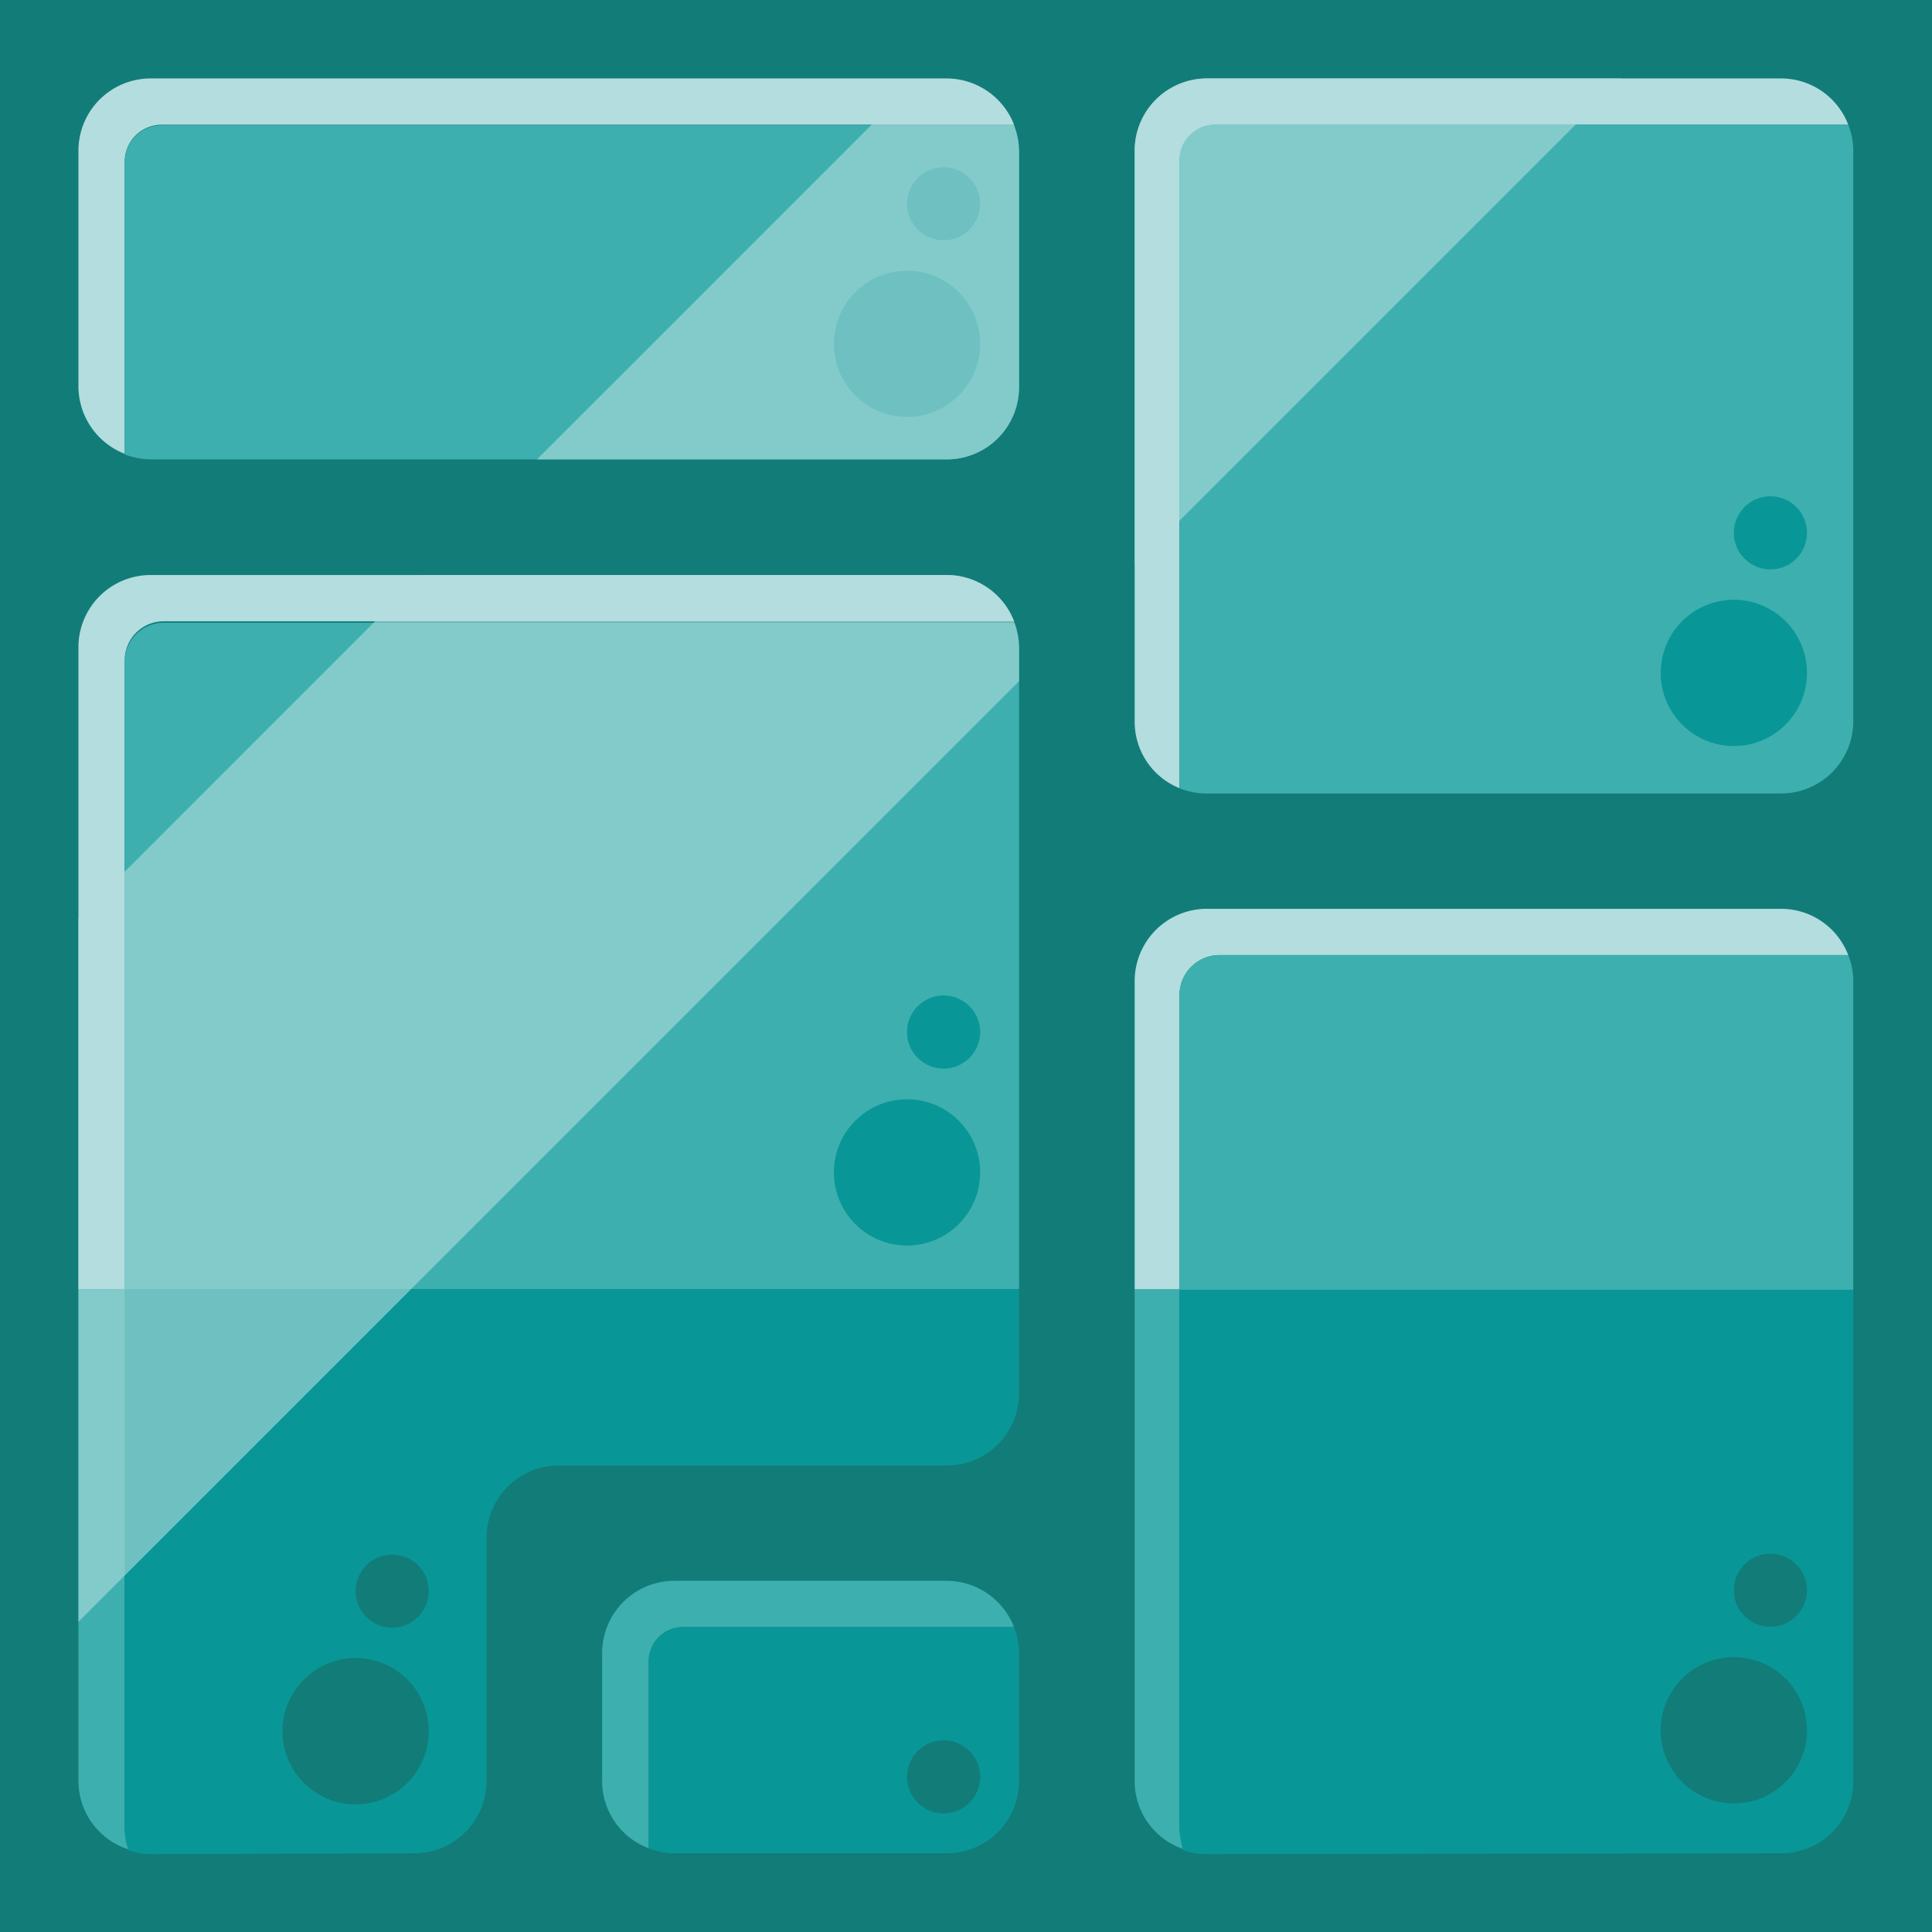 <svg xmlns="http://www.w3.org/2000/svg" viewBox="0 0 65.52 65.52"><defs><style>.cls-1{fill:#127c79;}.cls-2,.cls-5{fill:#b3ddde;}.cls-3{fill:#3dafaf;}.cls-4{fill:#099696;}.cls-5{opacity:0.6;}</style></defs><g id="Capa_2" data-name="Capa 2"><g id="Capa_3" data-name="Capa 3"><rect class="cls-1" width="65.52" height="65.52"/><path class="cls-2" d="M5.48,4.23H34.39a2.46,2.46,0,0,0-2.28-1.57h-27A2.45,2.45,0,0,0,2.66,5.11v8a2.46,2.46,0,0,0,1.57,2.28V5.48A1.25,1.25,0,0,1,5.48,4.23Z"/><path class="cls-3" d="M32.11,15.58a2.45,2.45,0,0,0,2.45-2.45v-8a2.6,2.6,0,0,0-.17-.88H5.48A1.25,1.25,0,0,0,4.23,5.48v9.93a2.6,2.6,0,0,0,.88.17Z"/><path class="cls-2" d="M41.25,4.23H62.68A2.44,2.44,0,0,0,60.4,2.66H40.93a2.45,2.45,0,0,0-2.45,2.45V24.46A2.43,2.43,0,0,0,40,26.73V5.44A1.21,1.21,0,0,1,41.25,4.23Z"/><path class="cls-3" d="M60.4,26.91a2.45,2.45,0,0,0,2.45-2.45V5.11a2.38,2.38,0,0,0-.17-.88H41.25A1.21,1.21,0,0,0,40,5.44V26.73a2.4,2.4,0,0,0,.89.18Z"/><path class="cls-3" d="M23.15,55.18H34.39a2.46,2.46,0,0,0-2.28-1.57H22.87a2.45,2.45,0,0,0-2.45,2.45V60.4A2.43,2.43,0,0,0,22,62.68V56.34A1.16,1.16,0,0,1,23.15,55.18Z"/><path class="cls-4" d="M32.11,62.85a2.45,2.45,0,0,0,2.45-2.45V56.06a2.6,2.6,0,0,0-.17-.88H23.15A1.16,1.16,0,0,0,22,56.34v6.34a2.34,2.34,0,0,0,.88.17Z"/><path class="cls-3" d="M40,43.72H38.48V60.4a2.43,2.43,0,0,0,1.69,2.32A2.56,2.56,0,0,1,40,62Z"/><path class="cls-4" d="M60.4,62.85a2.44,2.44,0,0,0,2.45-2.45V43.72H40V62a2.56,2.56,0,0,0,.13.75,2.38,2.38,0,0,0,.76.13Z"/><path class="cls-2" d="M41.4,32.39H62.68a2.44,2.44,0,0,0-2.28-1.57H40.93a2.45,2.45,0,0,0-2.45,2.45V43.72H40v-10A1.36,1.36,0,0,1,41.4,32.39Z"/><path class="cls-3" d="M62.85,33.27a2.38,2.38,0,0,0-.17-.88H41.4A1.36,1.36,0,0,0,40,33.74v10H62.85Z"/><path class="cls-2" d="M5.55,21.07H34.39a2.45,2.45,0,0,0-2.28-1.57h-27A2.45,2.45,0,0,0,2.66,22V43.72H4.23V22.38A1.32,1.32,0,0,1,5.55,21.07Z"/><path class="cls-3" d="M34.56,22a2.55,2.55,0,0,0-.17-.88H5.55a1.32,1.32,0,0,0-1.32,1.31V43.72H34.56Z"/><path class="cls-3" d="M4.23,43.72H2.66V60.4a2.44,2.44,0,0,0,1.7,2.32A2.27,2.27,0,0,1,4.23,62Z"/><path class="cls-4" d="M14.05,62.85A2.45,2.45,0,0,0,16.5,60.4V52.14A2.45,2.45,0,0,1,19,49.7H32.11a2.45,2.45,0,0,0,2.45-2.45V43.72H4.23V62a2.27,2.27,0,0,0,.13.75,2.36,2.36,0,0,0,.75.13Z"/><circle class="cls-4" cx="30.76" cy="39.76" r="2.48"/><circle class="cls-4" cx="32" cy="35" r="1.24"/><circle class="cls-1" cx="32" cy="60.26" r="1.24"/><circle class="cls-1" cx="12.06" cy="58.71" r="2.48"/><circle class="cls-1" cx="13.3" cy="53.96" r="1.24"/><circle class="cls-1" cx="58.8" cy="58.68" r="2.48"/><circle class="cls-1" cx="60.04" cy="53.93" r="1.24"/><circle class="cls-4" cx="58.8" cy="22.82" r="2.48"/><circle class="cls-4" cx="60.04" cy="18.07" r="1.24"/><circle class="cls-4" cx="30.76" cy="11.66" r="2.48"/><circle class="cls-4" cx="32" cy="6.91" r="1.24"/><path class="cls-5" d="M34.39,21.07a2.45,2.45,0,0,0-2.28-1.57H14.29L2.66,31.13V55L34.56,23.1V22A2.55,2.55,0,0,0,34.39,21.07Z"/><path class="cls-5" d="M34.56,13.13v-8a2.6,2.6,0,0,0-.17-.88,2.46,2.46,0,0,0-2.28-1.57h-1L18.21,15.58h13.9A2.45,2.45,0,0,0,34.56,13.13Z"/><path class="cls-5" d="M40.93,2.66a2.45,2.45,0,0,0-2.45,2.45V19.18L55,2.66Z"/></g></g></svg>